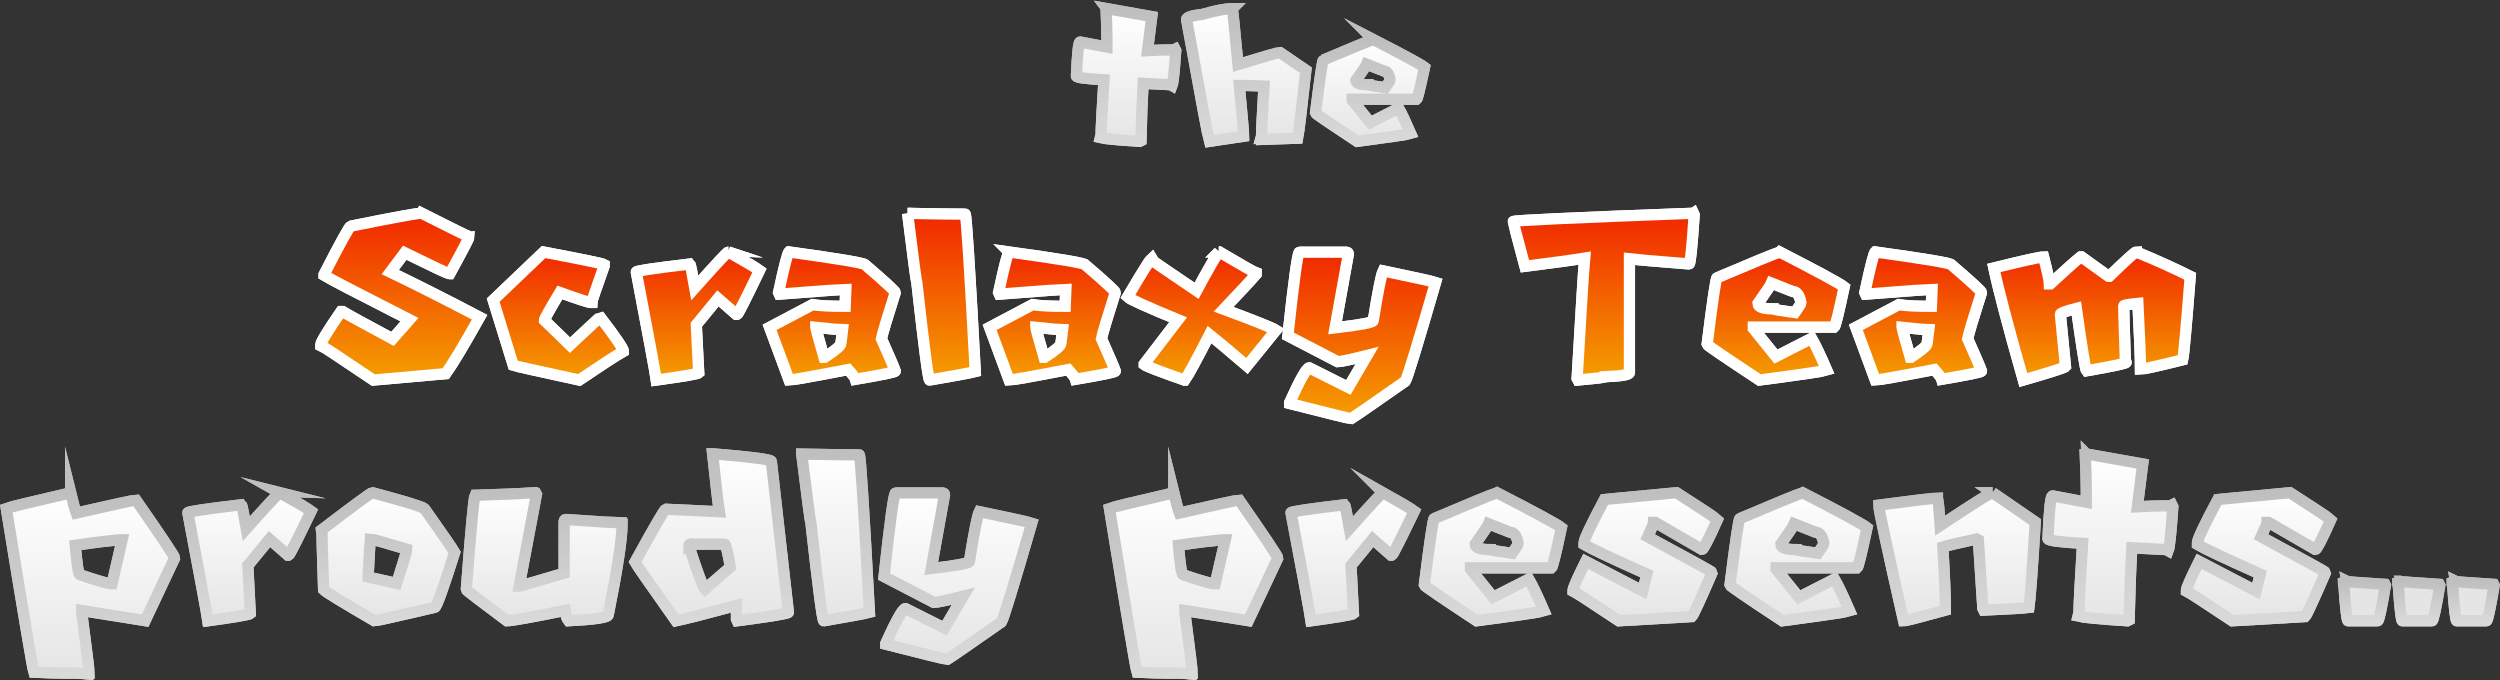 <svg version="1.1" xmlns="http://www.w3.org/2000/svg" xmlns:xlink="http://www.w3.org/1999/xlink" width="445.087" height="121.101" viewBox="0,0,445.087,121.101"><rect x="0" y="0" width="445.087" height="121.101" fill="#333333" stroke="none"/><defs><linearGradient x1="88.77" y1="157.735" x2="88.77" y2="187.433" gradientUnits="userSpaceOnUse" id="color-1"><stop offset="0" stop-color="#f12700"/><stop offset="1" stop-color="#f59e00"/></linearGradient><linearGradient x1="116.916" y1="164.652" x2="116.916" y2="187.433" gradientUnits="userSpaceOnUse" id="color-2"><stop offset="0" stop-color="#f12700"/><stop offset="1" stop-color="#f59e00"/></linearGradient><linearGradient x1="141.762" y1="164.629" x2="141.762" y2="187.433" gradientUnits="userSpaceOnUse" id="color-3"><stop offset="0" stop-color="#f12700"/><stop offset="1" stop-color="#f59e00"/></linearGradient><linearGradient x1="165.719" y1="164.629" x2="165.719" y2="187.433" gradientUnits="userSpaceOnUse" id="color-4"><stop offset="0" stop-color="#f12700"/><stop offset="1" stop-color="#f59e00"/></linearGradient><linearGradient x1="185.121" y1="157.758" x2="185.121" y2="187.433" gradientUnits="userSpaceOnUse" id="color-5"><stop offset="0" stop-color="#f12700"/><stop offset="1" stop-color="#f59e00"/></linearGradient><linearGradient x1="204.889" y1="164.629" x2="204.889" y2="187.433" gradientUnits="userSpaceOnUse" id="color-6"><stop offset="0" stop-color="#f12700"/><stop offset="1" stop-color="#f59e00"/></linearGradient><linearGradient x1="231.471" y1="164.629" x2="231.471" y2="187.433" gradientUnits="userSpaceOnUse" id="color-7"><stop offset="0" stop-color="#f12700"/><stop offset="1" stop-color="#f59e00"/></linearGradient><linearGradient x1="259.947" y1="164.674" x2="259.947" y2="194.304" gradientUnits="userSpaceOnUse" id="color-8"><stop offset="0" stop-color="#f12700"/><stop offset="1" stop-color="#f59e00"/></linearGradient><linearGradient x1="303.032" y1="157.735" x2="303.032" y2="187.433" gradientUnits="userSpaceOnUse" id="color-9"><stop offset="0" stop-color="#f12700"/><stop offset="1" stop-color="#f59e00"/></linearGradient><linearGradient x1="333.644" y1="164.652" x2="333.644" y2="187.433" gradientUnits="userSpaceOnUse" id="color-10"><stop offset="0" stop-color="#f12700"/><stop offset="1" stop-color="#f59e00"/></linearGradient><linearGradient x1="359.107" y1="164.629" x2="359.107" y2="187.433" gradientUnits="userSpaceOnUse" id="color-11"><stop offset="0" stop-color="#f12700"/><stop offset="1" stop-color="#f59e00"/></linearGradient><linearGradient x1="389.968" y1="164.629" x2="389.968" y2="187.433" gradientUnits="userSpaceOnUse" id="color-12"><stop offset="0" stop-color="#f12700"/><stop offset="1" stop-color="#f59e00"/></linearGradient><linearGradient x1="33.617" y1="207.512" x2="33.617" y2="239.765" gradientUnits="userSpaceOnUse" id="color-13"><stop offset="0" stop-color="#bfbfbf"/><stop offset="1" stop-color="#d9d9d9"/></linearGradient><linearGradient x1="61.923" y1="207.488" x2="61.923" y2="230.292" gradientUnits="userSpaceOnUse" id="color-14"><stop offset="0" stop-color="#bfbfbf"/><stop offset="1" stop-color="#d9d9d9"/></linearGradient><linearGradient x1="86.575" y1="207.512" x2="86.575" y2="230.292" gradientUnits="userSpaceOnUse" id="color-15"><stop offset="0" stop-color="#bfbfbf"/><stop offset="1" stop-color="#d9d9d9"/></linearGradient><linearGradient x1="114.401" y1="207.488" x2="114.401" y2="230.292" gradientUnits="userSpaceOnUse" id="color-16"><stop offset="0" stop-color="#bfbfbf"/><stop offset="1" stop-color="#d9d9d9"/></linearGradient><linearGradient x1="144.224" y1="200.571" x2="144.224" y2="230.292" gradientUnits="userSpaceOnUse" id="color-17"><stop offset="0" stop-color="#bfbfbf"/><stop offset="1" stop-color="#d9d9d9"/></linearGradient><linearGradient x1="166.275" y1="200.617" x2="166.275" y2="230.292" gradientUnits="userSpaceOnUse" id="color-18"><stop offset="0" stop-color="#bfbfbf"/><stop offset="1" stop-color="#d9d9d9"/></linearGradient><linearGradient x1="188.051" y1="207.534" x2="188.051" y2="237.163" gradientUnits="userSpaceOnUse" id="color-19"><stop offset="0" stop-color="#bfbfbf"/><stop offset="1" stop-color="#d9d9d9"/></linearGradient><linearGradient x1="230.018" y1="207.512" x2="230.018" y2="239.765" gradientUnits="userSpaceOnUse" id="color-20"><stop offset="0" stop-color="#bfbfbf"/><stop offset="1" stop-color="#d9d9d9"/></linearGradient><linearGradient x1="258.323" y1="207.488" x2="258.323" y2="230.292" gradientUnits="userSpaceOnUse" id="color-21"><stop offset="0" stop-color="#bfbfbf"/><stop offset="1" stop-color="#d9d9d9"/></linearGradient><linearGradient x1="283.296" y1="207.512" x2="283.296" y2="230.292" gradientUnits="userSpaceOnUse" id="color-22"><stop offset="0" stop-color="#bfbfbf"/><stop offset="1" stop-color="#d9d9d9"/></linearGradient><linearGradient x1="310.414" y1="207.488" x2="310.414" y2="230.292" gradientUnits="userSpaceOnUse" id="color-23"><stop offset="0" stop-color="#bfbfbf"/><stop offset="1" stop-color="#d9d9d9"/></linearGradient><linearGradient x1="337.715" y1="207.512" x2="337.715" y2="230.292" gradientUnits="userSpaceOnUse" id="color-24"><stop offset="0" stop-color="#bfbfbf"/><stop offset="1" stop-color="#d9d9d9"/></linearGradient><linearGradient x1="365.929" y1="207.488" x2="365.929" y2="230.292" gradientUnits="userSpaceOnUse" id="color-25"><stop offset="0" stop-color="#bfbfbf"/><stop offset="1" stop-color="#d9d9d9"/></linearGradient><linearGradient x1="393.241" y1="200.595" x2="393.241" y2="230.292" gradientUnits="userSpaceOnUse" id="color-26"><stop offset="0" stop-color="#bfbfbf"/><stop offset="1" stop-color="#d9d9d9"/></linearGradient><linearGradient x1="419.617" y1="207.488" x2="419.617" y2="230.292" gradientUnits="userSpaceOnUse" id="color-27"><stop offset="0" stop-color="#bfbfbf"/><stop offset="1" stop-color="#d9d9d9"/></linearGradient><linearGradient x1="438.46" y1="223.261" x2="438.46" y2="230.292" gradientUnits="userSpaceOnUse" id="color-28"><stop offset="0" stop-color="#bfbfbf"/><stop offset="1" stop-color="#d9d9d9"/></linearGradient><linearGradient x1="448.138" y1="223.261" x2="448.138" y2="230.292" gradientUnits="userSpaceOnUse" id="color-29"><stop offset="0" stop-color="#bfbfbf"/><stop offset="1" stop-color="#d9d9d9"/></linearGradient><linearGradient x1="457.817" y1="223.261" x2="457.817" y2="230.292" gradientUnits="userSpaceOnUse" id="color-30"><stop offset="0" stop-color="#bfbfbf"/><stop offset="1" stop-color="#d9d9d9"/></linearGradient><linearGradient x1="217.994" y1="121.312" x2="217.994" y2="144.937" gradientUnits="userSpaceOnUse" id="color-31"><stop offset="0" stop-color="#bfbfbf"/><stop offset="1" stop-color="#d9d9d9"/></linearGradient><linearGradient x1="239.386" y1="121.312" x2="239.386" y2="144.937" gradientUnits="userSpaceOnUse" id="color-32"><stop offset="0" stop-color="#bfbfbf"/><stop offset="1" stop-color="#d9d9d9"/></linearGradient><linearGradient x1="261.423" y1="126.812" x2="261.423" y2="144.937" gradientUnits="userSpaceOnUse" id="color-33"><stop offset="0" stop-color="#bfbfbf"/><stop offset="1" stop-color="#d9d9d9"/></linearGradient><linearGradient x1="74.641" y1="157.735" x2="74.641" y2="187.433" gradientUnits="userSpaceOnUse" id="color-34"><stop offset="0" stop-color="#f12700"/><stop offset="1" stop-color="#f59e00"/></linearGradient><linearGradient x1="105.32" y1="164.652" x2="105.32" y2="187.433" gradientUnits="userSpaceOnUse" id="color-35"><stop offset="0" stop-color="#f12700"/><stop offset="1" stop-color="#f59e00"/></linearGradient><linearGradient x1="130.794" y1="164.629" x2="130.794" y2="187.433" gradientUnits="userSpaceOnUse" id="color-36"><stop offset="0" stop-color="#f12700"/><stop offset="1" stop-color="#f59e00"/></linearGradient><linearGradient x1="154.533" y1="164.629" x2="154.533" y2="187.433" gradientUnits="userSpaceOnUse" id="color-37"><stop offset="0" stop-color="#f12700"/><stop offset="1" stop-color="#f59e00"/></linearGradient><linearGradient x1="179.095" y1="157.758" x2="179.095" y2="187.433" gradientUnits="userSpaceOnUse" id="color-38"><stop offset="0" stop-color="#f12700"/><stop offset="1" stop-color="#f59e00"/></linearGradient><linearGradient x1="193.704" y1="164.629" x2="193.704" y2="187.433" gradientUnits="userSpaceOnUse" id="color-39"><stop offset="0" stop-color="#f12700"/><stop offset="1" stop-color="#f59e00"/></linearGradient><linearGradient x1="218.265" y1="164.629" x2="218.265" y2="187.433" gradientUnits="userSpaceOnUse" id="color-40"><stop offset="0" stop-color="#f12700"/><stop offset="1" stop-color="#f59e00"/></linearGradient><linearGradient x1="246.798" y1="164.674" x2="246.798" y2="194.304" gradientUnits="userSpaceOnUse" id="color-41"><stop offset="0" stop-color="#f12700"/><stop offset="1" stop-color="#f59e00"/></linearGradient><linearGradient x1="286.928" y1="157.735" x2="286.928" y2="187.433" gradientUnits="userSpaceOnUse" id="color-42"><stop offset="0" stop-color="#f12700"/><stop offset="1" stop-color="#f59e00"/></linearGradient><linearGradient x1="321.443" y1="164.652" x2="321.443" y2="187.433" gradientUnits="userSpaceOnUse" id="color-43"><stop offset="0" stop-color="#f12700"/><stop offset="1" stop-color="#f59e00"/></linearGradient><linearGradient x1="347.921" y1="164.629" x2="347.921" y2="187.433" gradientUnits="userSpaceOnUse" id="color-44"><stop offset="0" stop-color="#f12700"/><stop offset="1" stop-color="#f59e00"/></linearGradient><linearGradient x1="372.483" y1="164.629" x2="372.483" y2="187.433" gradientUnits="userSpaceOnUse" id="color-45"><stop offset="0" stop-color="#f12700"/><stop offset="1" stop-color="#f59e00"/></linearGradient><linearGradient x1="18.631" y1="207.511" x2="18.631" y2="239.765" gradientUnits="userSpaceOnUse" id="color-46"><stop offset="0" stop-color="#ffffff"/><stop offset="1" stop-color="#e5e5e5"/></linearGradient><linearGradient x1="33.617" y1="207.512" x2="33.617" y2="239.765" gradientUnits="userSpaceOnUse" id="color-47"><stop offset="0" stop-color="#bfbfbf"/><stop offset="1" stop-color="#d9d9d9"/></linearGradient><linearGradient x1="50.955" y1="207.488" x2="50.955" y2="230.292" gradientUnits="userSpaceOnUse" id="color-48"><stop offset="0" stop-color="#ffffff"/><stop offset="1" stop-color="#e5e5e5"/></linearGradient><linearGradient x1="61.923" y1="207.488" x2="61.923" y2="230.292" gradientUnits="userSpaceOnUse" id="color-49"><stop offset="0" stop-color="#bfbfbf"/><stop offset="1" stop-color="#d9d9d9"/></linearGradient><linearGradient x1="74.694" y1="207.511" x2="74.694" y2="230.292" gradientUnits="userSpaceOnUse" id="color-50"><stop offset="0" stop-color="#ffffff"/><stop offset="1" stop-color="#e5e5e5"/></linearGradient><linearGradient x1="86.575" y1="207.512" x2="86.575" y2="230.292" gradientUnits="userSpaceOnUse" id="color-51"><stop offset="0" stop-color="#bfbfbf"/><stop offset="1" stop-color="#d9d9d9"/></linearGradient><linearGradient x1="100.534" y1="207.488" x2="100.534" y2="230.292" gradientUnits="userSpaceOnUse" id="color-52"><stop offset="0" stop-color="#ffffff"/><stop offset="1" stop-color="#e5e5e5"/></linearGradient><linearGradient x1="114.401" y1="207.488" x2="114.401" y2="230.292" gradientUnits="userSpaceOnUse" id="color-53"><stop offset="0" stop-color="#bfbfbf"/><stop offset="1" stop-color="#d9d9d9"/></linearGradient><linearGradient x1="130.574" y1="200.571" x2="130.574" y2="230.292" gradientUnits="userSpaceOnUse" id="color-54"><stop offset="0" stop-color="#ffffff"/><stop offset="1" stop-color="#e5e5e5"/></linearGradient><linearGradient x1="144.224" y1="200.571" x2="144.224" y2="230.292" gradientUnits="userSpaceOnUse" id="color-55"><stop offset="0" stop-color="#bfbfbf"/><stop offset="1" stop-color="#d9d9d9"/></linearGradient><linearGradient x1="160.248" y1="200.617" x2="160.248" y2="230.292" gradientUnits="userSpaceOnUse" id="color-56"><stop offset="0" stop-color="#ffffff"/><stop offset="1" stop-color="#e5e5e5"/></linearGradient><linearGradient x1="166.275" y1="200.617" x2="166.275" y2="230.292" gradientUnits="userSpaceOnUse" id="color-57"><stop offset="0" stop-color="#bfbfbf"/><stop offset="1" stop-color="#d9d9d9"/></linearGradient><linearGradient x1="174.903" y1="207.534" x2="174.903" y2="237.163" gradientUnits="userSpaceOnUse" id="color-58"><stop offset="0" stop-color="#ffffff"/><stop offset="1" stop-color="#e5e5e5"/></linearGradient><linearGradient x1="188.051" y1="207.534" x2="188.051" y2="237.163" gradientUnits="userSpaceOnUse" id="color-59"><stop offset="0" stop-color="#bfbfbf"/><stop offset="1" stop-color="#d9d9d9"/></linearGradient><linearGradient x1="215.032" y1="207.511" x2="215.032" y2="239.765" gradientUnits="userSpaceOnUse" id="color-60"><stop offset="0" stop-color="#ffffff"/><stop offset="1" stop-color="#e5e5e5"/></linearGradient><linearGradient x1="230.018" y1="207.512" x2="230.018" y2="239.765" gradientUnits="userSpaceOnUse" id="color-61"><stop offset="0" stop-color="#bfbfbf"/><stop offset="1" stop-color="#d9d9d9"/></linearGradient><linearGradient x1="247.356" y1="207.488" x2="247.356" y2="230.292" gradientUnits="userSpaceOnUse" id="color-62"><stop offset="0" stop-color="#ffffff"/><stop offset="1" stop-color="#e5e5e5"/></linearGradient><linearGradient x1="258.323" y1="207.488" x2="258.323" y2="230.292" gradientUnits="userSpaceOnUse" id="color-63"><stop offset="0" stop-color="#bfbfbf"/><stop offset="1" stop-color="#d9d9d9"/></linearGradient><linearGradient x1="271.095" y1="207.511" x2="271.095" y2="230.292" gradientUnits="userSpaceOnUse" id="color-64"><stop offset="0" stop-color="#ffffff"/><stop offset="1" stop-color="#e5e5e5"/></linearGradient><linearGradient x1="283.296" y1="207.512" x2="283.296" y2="230.292" gradientUnits="userSpaceOnUse" id="color-65"><stop offset="0" stop-color="#bfbfbf"/><stop offset="1" stop-color="#d9d9d9"/></linearGradient><linearGradient x1="297.573" y1="207.488" x2="297.573" y2="230.292" gradientUnits="userSpaceOnUse" id="color-66"><stop offset="0" stop-color="#ffffff"/><stop offset="1" stop-color="#e5e5e5"/></linearGradient><linearGradient x1="310.414" y1="207.488" x2="310.414" y2="230.292" gradientUnits="userSpaceOnUse" id="color-67"><stop offset="0" stop-color="#bfbfbf"/><stop offset="1" stop-color="#d9d9d9"/></linearGradient><linearGradient x1="325.514" y1="207.511" x2="325.514" y2="230.292" gradientUnits="userSpaceOnUse" id="color-68"><stop offset="0" stop-color="#ffffff"/><stop offset="1" stop-color="#e5e5e5"/></linearGradient><linearGradient x1="337.715" y1="207.512" x2="337.715" y2="230.292" gradientUnits="userSpaceOnUse" id="color-69"><stop offset="0" stop-color="#bfbfbf"/><stop offset="1" stop-color="#d9d9d9"/></linearGradient><linearGradient x1="351.993" y1="207.488" x2="351.993" y2="230.292" gradientUnits="userSpaceOnUse" id="color-70"><stop offset="0" stop-color="#ffffff"/><stop offset="1" stop-color="#e5e5e5"/></linearGradient><linearGradient x1="365.929" y1="207.488" x2="365.929" y2="230.292" gradientUnits="userSpaceOnUse" id="color-71"><stop offset="0" stop-color="#bfbfbf"/><stop offset="1" stop-color="#d9d9d9"/></linearGradient><linearGradient x1="382.124" y1="200.595" x2="382.124" y2="230.292" gradientUnits="userSpaceOnUse" id="color-72"><stop offset="0" stop-color="#ffffff"/><stop offset="1" stop-color="#e5e5e5"/></linearGradient><linearGradient x1="393.241" y1="200.595" x2="393.241" y2="230.292" gradientUnits="userSpaceOnUse" id="color-73"><stop offset="0" stop-color="#bfbfbf"/><stop offset="1" stop-color="#d9d9d9"/></linearGradient><linearGradient x1="406.777" y1="207.488" x2="406.777" y2="230.292" gradientUnits="userSpaceOnUse" id="color-74"><stop offset="0" stop-color="#ffffff"/><stop offset="1" stop-color="#e5e5e5"/></linearGradient><linearGradient x1="419.617" y1="207.488" x2="419.617" y2="230.292" gradientUnits="userSpaceOnUse" id="color-75"><stop offset="0" stop-color="#bfbfbf"/><stop offset="1" stop-color="#d9d9d9"/></linearGradient><linearGradient x1="438.46" y1="223.261" x2="438.46" y2="230.292" gradientUnits="userSpaceOnUse" id="color-76"><stop offset="0" stop-color="#bfbfbf"/><stop offset="1" stop-color="#d9d9d9"/></linearGradient><linearGradient x1="448.138" y1="223.261" x2="448.138" y2="230.292" gradientUnits="userSpaceOnUse" id="color-77"><stop offset="0" stop-color="#bfbfbf"/><stop offset="1" stop-color="#d9d9d9"/></linearGradient><linearGradient x1="457.817" y1="223.261" x2="457.817" y2="230.292" gradientUnits="userSpaceOnUse" id="color-78"><stop offset="0" stop-color="#bfbfbf"/><stop offset="1" stop-color="#d9d9d9"/></linearGradient><linearGradient x1="217.994" y1="121.312" x2="217.994" y2="144.937" gradientUnits="userSpaceOnUse" id="color-79"><stop offset="0" stop-color="#ffffff"/><stop offset="1" stop-color="#e5e5e5"/></linearGradient><linearGradient x1="217.994" y1="121.312" x2="217.994" y2="144.937" gradientUnits="userSpaceOnUse" id="color-80"><stop offset="0" stop-color="#bfbfbf"/><stop offset="1" stop-color="#d9d9d9"/></linearGradient><linearGradient x1="239.386" y1="121.312" x2="239.386" y2="144.937" gradientUnits="userSpaceOnUse" id="color-81"><stop offset="0" stop-color="#ffffff"/><stop offset="1" stop-color="#e5e5e5"/></linearGradient><linearGradient x1="239.386" y1="121.312" x2="239.386" y2="144.937" gradientUnits="userSpaceOnUse" id="color-82"><stop offset="0" stop-color="#bfbfbf"/><stop offset="1" stop-color="#d9d9d9"/></linearGradient><linearGradient x1="261.423" y1="126.812" x2="261.423" y2="144.937" gradientUnits="userSpaceOnUse" id="color-83"><stop offset="0" stop-color="#ffffff"/><stop offset="1" stop-color="#e5e5e5"/></linearGradient><linearGradient x1="261.423" y1="126.812" x2="261.423" y2="144.937" gradientUnits="userSpaceOnUse" id="color-84"><stop offset="0" stop-color="#bfbfbf"/><stop offset="1" stop-color="#d9d9d9"/></linearGradient></defs><g transform="translate(-17.514,-119.772)"><g data-paper-data="{&quot;isPaintingLayer&quot;:true}" fill-rule="nonzero" stroke-width="2" stroke-linecap="butt" stroke-linejoin="miter" stroke-miterlimit="10" stroke-dasharray="" stroke-dashoffset="0" style="mix-blend-mode: normal"><path d="M92.582,157.735c5.479,2.762 8.286,4.155 8.446,4.155c0,0.25 -1.142,2.441 -3.424,6.596h-0.159c-0.183,0 -2.808,-1.233 -7.876,-3.72l-2.579,3.447c4.361,2.1 9.678,4.771 15.91,8.035c-2.83,5.044 -4.838,8.378 -6.026,10.043l-12.897,1.142c-5.889,-3.971 -8.993,-6.026 -9.336,-6.163v-0.16c0,-0.434 1.186,-2.374 3.583,-5.867h0.297c0.936,0.571 3.904,2.191 8.88,4.863l3.013,-3.424c-9.153,-4.657 -14.221,-7.282 -15.203,-7.898v-0.137c2.9,-5.661 4.497,-8.538 4.748,-8.605c7.555,-1.53 11.779,-2.306 12.622,-2.306z" fill="url(#color-1)" stroke="#ffffff"/><path d="M114.291,164.652c6.87,1.301 10.454,2.031 10.773,2.214v0.275c-1.483,4.177 -2.214,6.323 -2.214,6.483h-0.137c-0.388,0 -2.215,-0.594 -5.525,-1.781c-1.849,3.082 -2.762,4.748 -2.762,4.953l4.565,4.429c3.538,-3.31 5.319,-4.977 5.387,-4.977c2.763,3.607 4.133,5.638 4.133,6.072c-1.508,0.867 -4.133,2.579 -7.876,5.113c-7.236,-1.575 -11.162,-2.443 -11.733,-2.625l-3.583,-11.596z" fill="url(#color-2)" stroke="#ffffff"/><path d="M147.183,164.629c3.013,1.69 4.862,2.785 5.547,3.288c-2.465,5.135 -3.789,7.738 -3.971,7.829h-0.16l-3.264,-2.853l-3.858,4.702l0.434,8.56c-0.204,0.183 -2.716,0.617 -7.554,1.279c-0.183,-1.301 -1.37,-7.716 -3.561,-19.243c0,-0.182 3.173,-0.661 9.541,-1.415c0.113,0.115 0.388,1.552 0.867,4.269c3.812,-4.269 5.798,-6.415 5.98,-6.415z" fill="url(#color-3)" stroke="#ffffff"/><path d="M158.003,164.629c9.039,1.256 13.558,2.009 13.558,2.306c3.561,3.059 5.342,4.702 5.342,4.908c-1.439,4.519 -2.26,7.259 -2.466,8.241c1.439,3.219 2.26,5.137 2.466,5.752c0,0.182 -2.352,0.661 -7.077,1.461c-0.069,-0.251 -0.502,-0.845 -1.301,-1.736c-6.506,1.256 -10.021,1.872 -10.523,1.872l-3.47,-9.381l7.647,-4.04c1.233,0.204 3.15,0.297 5.776,0.297c0,-0.342 0.046,-1.348 0.137,-3.036c-0.434,0 -4.383,0.297 -11.824,0.867l-0.138,-0.297c1.027,-4.816 1.667,-7.213 1.872,-7.213zM162.751,178.051c0,0.159 0.48,1.94 1.461,5.341h0.138c1.917,-1.255 2.876,-2.077 2.876,-2.465l0.296,-2.443c-0.365,0 -1.962,-0.137 -4.771,-0.434z" fill="url(#color-4)" stroke="#ffffff"/><path d="M179.096,157.758c4.656,0.092 8.08,0.138 10.248,0.138c0.206,0 0.8,9.336 1.804,28.031c-0.776,0.206 -3.492,0.707 -8.126,1.506c-0.228,0 -0.982,-5.729 -2.259,-17.165c-0.114,-0.275 -0.663,-4.452 -1.666,-12.51z" fill="url(#color-5)" stroke="#ffffff"/><path d="M197.174,164.629c9.039,1.256 13.559,2.009 13.559,2.306c3.561,3.059 5.341,4.702 5.341,4.908c-1.438,4.519 -2.259,7.259 -2.465,8.241c1.439,3.219 2.26,5.137 2.465,5.752c0,0.182 -2.35,0.661 -7.075,1.461c-0.069,-0.251 -0.503,-0.845 -1.302,-1.736c-6.505,1.256 -10.021,1.872 -10.522,1.872l-3.47,-9.381l7.647,-4.04c1.232,0.204 3.15,0.297 5.775,0.297c0,-0.342 0.046,-1.348 0.137,-3.036c-0.434,0 -4.383,0.297 -11.824,0.867l-0.137,-0.297c1.027,-4.816 1.667,-7.213 1.872,-7.213zM201.922,178.051c0,0.159 0.479,1.94 1.461,5.341h0.137c1.918,-1.255 2.876,-2.077 2.876,-2.465l0.297,-2.443c-0.365,0 -1.963,-0.137 -4.771,-0.434z" fill="url(#color-6)" stroke="#ffffff"/><path d="M234.495,164.629h0.091c4.064,2.397 6.255,3.63 6.574,3.743v0.206c-1.05,1.21 -2.99,3.288 -5.798,6.255c5.525,2.055 8.629,3.286 9.314,3.72l-5.159,6.37c-3.492,-2.991 -5.707,-4.84 -6.665,-5.594c-2.351,4.588 -3.835,7.305 -4.406,8.104h-0.091c-4.359,-1.53 -6.734,-2.443 -7.122,-2.74v-0.113l6.027,-7.876c-5.592,-2.305 -8.606,-3.675 -8.995,-4.062c2.466,-4.177 3.858,-6.415 4.155,-6.689c0.045,0.115 2.762,1.963 8.126,5.592c1.895,-3.516 3.219,-5.82 3.949,-6.917z" fill="url(#color-7)" stroke="#ffffff"/><path d="M257.254,164.674c0.206,0.023 0.319,0.138 0.319,0.32l-2.374,13.148c4.543,-0.525 6.802,-0.958 6.802,-1.279c0.845,-5.273 1.439,-8.217 1.758,-8.857c5.616,1.164 8.72,1.849 9.336,2.055c-3.264,11.254 -5.066,17.097 -5.387,17.576c-5.729,4.017 -8.948,6.232 -9.656,6.665c-0.205,0 -3.857,-0.891 -10.934,-2.694v-0.159c1.871,-4.133 3.036,-6.186 3.492,-6.186l6.962,3.492l3.333,-5.707c-2.991,0.754 -4.748,1.119 -5.228,1.119l-8.88,-4.611c1.073,-9.93 1.758,-14.884 2.055,-14.884z" fill="url(#color-8)" stroke="#ffffff"/><path d="M319,157.735l0.137,0.297c-0.388,5.82 -0.685,8.72 -0.891,8.72h-0.137c-6.277,-0.502 -9.793,-0.799 -10.5,-0.891v20.247c0,0.366 -1.439,0.617 -4.292,0.73c0,0.115 -1.621,0.297 -4.862,0.594l-0.16,-0.297c0.707,-12.075 1.142,-19.22 1.346,-21.411c-2.396,0.388 -5.957,0.867 -10.637,1.461c-1.393,-5.182 -2.078,-7.829 -2.078,-7.967c0,-0.204 10.683,-0.685 32.072,-1.483z" fill="url(#color-9)" stroke="#ffffff"/><path d="M334.385,164.652c6.893,3.538 10.705,5.616 11.459,6.208c-0.982,4.634 -1.576,7.008 -1.758,7.146h-14.427v0.25l4.04,5l6.346,-3.242c0.616,1.073 1.529,2.967 2.693,5.661c-0.547,0.182 -4.542,0.776 -11.984,1.758c-6.163,-4.064 -9.267,-6.186 -9.312,-6.346c0.982,-7.897 1.574,-11.846 1.758,-11.846c6.436,-2.74 10.158,-4.269 11.185,-4.588zM332.901,170.175c-0.113,0.297 -0.935,1.506 -2.419,3.63c0,0.639 0.891,0.959 2.694,0.959c0,0.091 1.301,0.32 3.903,0.663c0.707,-0.982 1.073,-1.576 1.073,-1.736c-0.229,-1.346 -0.73,-2.031 -1.484,-2.031z" fill="url(#color-10)" stroke="#ffffff"/><path d="M351.391,164.629c9.039,1.256 13.558,2.009 13.558,2.306c3.561,3.059 5.342,4.702 5.342,4.908c-1.439,4.519 -2.26,7.259 -2.466,8.241c1.439,3.219 2.26,5.137 2.466,5.752c0,0.182 -2.351,0.661 -7.077,1.461c-0.069,-0.251 -0.502,-0.845 -1.301,-1.736c-6.506,1.256 -10.022,1.872 -10.523,1.872l-3.47,-9.381l7.647,-4.04c1.233,0.204 3.15,0.297 5.775,0.297c0,-0.342 0.045,-1.348 0.137,-3.036c-0.434,0 -4.383,0.297 -11.824,0.867l-0.137,-0.297c1.027,-4.816 1.667,-7.213 1.872,-7.213zM356.139,178.051c0,0.159 0.479,1.94 1.461,5.341h0.137c1.918,-1.255 2.876,-2.077 2.876,-2.465l0.297,-2.443c-0.365,0 -1.962,-0.137 -4.771,-0.434z" fill="url(#color-11)" stroke="#ffffff"/><path d="M397.843,164.629c3.72,1.53 6.917,2.991 9.609,4.337c-0.707,9.062 -1.141,14.015 -1.346,14.86c-4.474,1.119 -6.984,1.667 -7.51,1.667c0,-1.986 -0.159,-5.889 -0.456,-11.711c-1.69,0.16 -2.534,0.32 -2.534,0.434c0,0.572 0.091,3.881 0.297,9.907c0.091,0 0.137,0.046 0.137,0.16c0,0.182 -2.351,0.685 -7.053,1.506c-0.206,-0.251 -0.8,-3.949 -1.803,-11.117c-1.895,0.479 -2.854,0.845 -2.854,1.051l0.913,9.312c-0.182,0.206 -2.693,1.005 -7.509,2.397c-2.808,-9.907 -4.543,-16.549 -5.25,-19.95c5.272,-1.302 8.239,-1.963 8.857,-1.963c0.707,2.762 1.049,4.361 1.049,4.794h0.16c2.579,-2.375 4.359,-3.973 5.387,-4.794h0.16l4.793,3.446h0.16c2.991,-2.898 4.588,-4.337 4.794,-4.337z" fill="url(#color-12)" stroke="#ffffff"/><path d="M30.091,207.512c0.479,1.94 0.8,3.15 0.982,3.607c6.734,-1.53 10.272,-2.306 10.66,-2.306c4.588,6.596 6.871,10.021 6.871,10.318l-5.25,11.139l-11.299,-1.803v0.342c0.891,6.78 1.324,10.363 1.324,10.798c-0.115,0 -0.16,0.046 -0.16,0.159c-1.096,-0.113 -1.918,-0.159 -2.465,-0.159h-1.963c-1.142,0 -2.9,-0.047 -5.25,-0.16c-0.206,-0.639 -1.849,-10.363 -4.909,-29.15c0.526,-0.204 4.337,-1.141 11.459,-2.784zM30.912,216.847c0.297,3.492 0.572,5.25 0.822,5.25c3.127,1.073 5.022,1.621 5.73,1.621l1.803,-7.853h-0.16c-1.78,0.114 -4.519,0.434 -8.195,0.982z" fill="none" stroke="url(#color-13)"/><path d="M67.344,207.488c3.013,1.689 4.862,2.785 5.547,3.288c-2.465,5.135 -3.789,7.738 -3.971,7.829h-0.16l-3.264,-2.854l-3.858,4.703l0.434,8.56c-0.204,0.182 -2.716,0.616 -7.554,1.279c-0.183,-1.301 -1.37,-7.716 -3.561,-19.243c0,-0.182 3.173,-0.661 9.541,-1.415c0.113,0.115 0.388,1.552 0.867,4.268c3.812,-4.268 5.798,-6.414 5.981,-6.414z" fill="none" stroke="url(#color-14)"/><path d="M83.893,207.512c5.776,1.552 8.857,2.488 9.199,2.829c3.173,4.497 4.976,7.1 5.364,7.785c-2.055,6.505 -3.241,9.769 -3.538,9.769c-6.848,1.598 -10.432,2.397 -10.751,2.397c-5.661,-3.31 -8.674,-5.137 -9.04,-5.524c-0.205,-6.141 -0.297,-9.541 -0.297,-10.181c-0.091,-0.182 -0.137,-0.319 -0.137,-0.41c5.844,-4.452 8.857,-6.665 9.062,-6.665zM83.459,215.866c-0.091,0.616 -0.228,2.831 -0.41,6.643l5.09,1.141c1.21,-3.812 1.827,-5.844 1.827,-6.095c-4.04,-1.21 -6.209,-1.826 -6.506,-1.826z" fill="none" stroke="url(#color-15)"/><path d="M112.86,207.488l0.16,0.297l-3.082,16.343h0.16l7.853,-2.305v-9.245c0.022,-0.206 0.137,-0.32 0.297,-0.32c5.911,0.411 9.199,0.616 9.86,0.616c0,0.114 0.046,0.16 0.16,0.16c0,2.603 -0.821,7.989 -2.465,16.184c0,0.479 -2.351,0.822 -7.077,1.073c-0.251,-0.297 -0.457,-0.913 -0.616,-1.849c-6.049,1.232 -9.496,1.849 -10.341,1.849c-4.816,-3.584 -7.236,-5.433 -7.236,-5.547c0.821,-10.798 1.346,-16.39 1.552,-16.8h0.137c3.858,-0.115 7.396,-0.251 10.636,-0.457z" fill="none" stroke="url(#color-16)"/><path d="M144.384,200.571h0.137c6.871,0.57 10.318,1.027 10.318,1.346l3.036,26.868c0,0.205 -3.036,0.707 -9.108,1.506l-0.137,-0.297v-2.443c-5.228,1.415 -8.834,2.328 -10.775,2.74c-4.634,-6.552 -7.053,-10.021 -7.281,-10.455c3.401,-6.186 5.227,-9.336 5.456,-9.404l9.564,0.456c-0.205,-1.164 -0.594,-4.611 -1.21,-10.318zM140.138,216.938c1.53,4.702 2.488,7.281 2.876,7.738l4.543,-3.949c-0.479,-2.716 -0.822,-4.086 -1.05,-4.086h-6.073c-0.206,0.023 -0.297,0.137 -0.297,0.297z" fill="none" stroke="url(#color-17)"/><path d="M160.248,200.617c4.657,0.091 8.081,0.137 10.25,0.137c0.206,0 0.798,9.337 1.803,28.032c-0.776,0.205 -3.492,0.707 -8.126,1.506c-0.229,0 -0.982,-5.73 -2.26,-17.166c-0.113,-0.274 -0.661,-4.451 -1.667,-12.509z" fill="none" stroke="url(#color-18)"/><path d="M185.358,207.534c0.206,0.023 0.319,0.137 0.319,0.32l-2.374,13.148c4.543,-0.526 6.802,-0.96 6.802,-1.279c0.845,-5.273 1.439,-8.217 1.758,-8.857c5.616,1.164 8.72,1.849 9.336,2.053c-3.264,11.254 -5.068,17.097 -5.387,17.578c-5.729,4.017 -8.948,6.232 -9.656,6.665c-0.205,0 -3.857,-0.89 -10.934,-2.694v-0.16c1.871,-4.132 3.036,-6.186 3.492,-6.186l6.962,3.493l3.333,-5.707c-2.991,0.753 -4.748,1.119 -5.228,1.119l-8.88,-4.612c1.073,-9.929 1.758,-14.882 2.055,-14.882z" fill="none" stroke="url(#color-19)"/><path d="M226.491,207.512c0.479,1.94 0.8,3.15 0.982,3.607c6.734,-1.53 10.272,-2.306 10.66,-2.306c4.588,6.596 6.871,10.021 6.871,10.318l-5.25,11.139l-11.299,-1.803v0.342c0.889,6.78 1.324,10.363 1.324,10.798c-0.115,0 -0.16,0.046 -0.16,0.159c-1.096,-0.113 -1.918,-0.159 -2.466,-0.159h-1.962c-1.142,0 -2.9,-0.047 -5.25,-0.16c-0.206,-0.639 -1.849,-10.363 -4.909,-29.15c0.526,-0.204 4.337,-1.141 11.459,-2.784zM227.313,216.847c0.297,3.492 0.57,5.25 0.822,5.25c3.127,1.073 5.022,1.621 5.73,1.621l1.803,-7.853h-0.16c-1.781,0.114 -4.52,0.434 -8.195,0.982z" fill="none" stroke="url(#color-20)"/><path d="M263.745,207.488c3.013,1.689 4.862,2.785 5.547,3.288c-2.465,5.135 -3.789,7.738 -3.971,7.829h-0.16l-3.264,-2.854l-3.858,4.703l0.434,8.56c-0.204,0.182 -2.716,0.616 -7.556,1.279c-0.182,-1.301 -1.369,-7.716 -3.56,-19.243c0,-0.182 3.172,-0.661 9.541,-1.415c0.113,0.115 0.388,1.552 0.867,4.268c3.812,-4.268 5.798,-6.414 5.98,-6.414z" fill="none" stroke="url(#color-21)"/><path d="M284.037,207.512c6.894,3.538 10.705,5.615 11.459,6.208c-0.982,4.634 -1.576,7.008 -1.758,7.144h-14.427v0.251l4.04,5l6.346,-3.242c0.616,1.073 1.53,2.967 2.694,5.661c-0.548,0.182 -4.543,0.776 -11.984,1.758c-6.164,-4.064 -9.268,-6.186 -9.314,-6.346c0.982,-7.898 1.575,-11.847 1.758,-11.847c6.437,-2.738 10.158,-4.268 11.185,-4.587zM282.554,213.035c-0.115,0.297 -0.936,1.506 -2.421,3.63c0,0.639 0.891,0.958 2.694,0.958c0,0.091 1.301,0.319 3.903,0.661c0.707,-0.98 1.073,-1.574 1.073,-1.734c-0.228,-1.346 -0.73,-2.031 -1.484,-2.031z" fill="none" stroke="url(#color-22)"/><path d="M315.995,207.488c4.383,2.807 6.802,4.406 7.259,4.84c-1.575,3.514 -2.488,5.272 -2.716,5.272l-8.31,-4.816h-0.297c0,0.16 -0.365,1.005 -1.072,2.557c7.646,4.131 11.482,6.232 11.482,6.345c-2.146,4.954 -3.356,7.579 -3.63,7.853l-12.988,0.754c-5.044,-3.355 -7.761,-5.113 -8.149,-5.295v-0.138c0,-0.388 0.754,-2.1 2.26,-5.135l10.135,5.273l0.753,-3.014c-6.277,-2.807 -9.997,-4.565 -11.185,-5.272v-0.32c0,-0.57 1.21,-3.15 3.629,-7.693z" fill="none" stroke="url(#color-23)"/><path d="M338.457,207.512c6.893,3.538 10.705,5.615 11.459,6.208c-0.982,4.634 -1.576,7.008 -1.758,7.144h-14.427v0.251l4.04,5l6.346,-3.242c0.616,1.073 1.529,2.967 2.693,5.661c-0.548,0.182 -4.542,0.776 -11.984,1.758c-6.163,-4.064 -9.267,-6.186 -9.312,-6.346c0.98,-7.898 1.574,-11.847 1.756,-11.847c6.437,-2.738 10.159,-4.268 11.186,-4.587zM336.972,213.035c-0.113,0.297 -0.935,1.506 -2.419,3.63c0,0.639 0.891,0.958 2.694,0.958c0,0.091 1.301,0.319 3.902,0.661c0.708,-0.98 1.073,-1.574 1.073,-1.734c-0.228,-1.346 -0.73,-2.031 -1.483,-2.031z" fill="none" stroke="url(#color-24)"/><path d="M372.263,207.488l7.602,5.228c-0.526,8.674 -0.914,13.742 -1.12,15.203c-0.889,0.113 -3.56,0.274 -8.057,0.479l-0.16,-0.32l-0.798,-12.189l-0.32,-0.16c-2.898,0.616 -4.907,1.095 -6.004,1.415c0.297,5.181 0.457,8.948 0.457,11.254c-4.543,1.255 -7.008,1.894 -7.441,1.894c-2.945,-12.988 -4.428,-19.859 -4.428,-20.589c6.414,-0.845 9.906,-1.256 10.454,-1.256v0.16c0.115,0.069 0.275,1.667 0.479,4.748c5.889,-3.903 8.994,-5.867 9.337,-5.867z" fill="none" stroke="url(#color-25)"/><path d="M388.949,200.595l10.044,1.78l-0.96,7.624c1.987,-0.113 3.448,-0.159 4.383,-0.159h1.461l0.32,-0.16l0.16,0.319c-0.32,4.634 -0.594,7.237 -0.823,7.807l-0.319,-0.182c-0.228,0 -2.282,-0.115 -6.163,-0.32c-0.206,3.584 -0.366,7.853 -0.48,12.829l-0.319,0.16c-4.907,-0.32 -7.829,-0.594 -8.765,-0.822l0.16,-0.639c0,-1.324 0.205,-5.433 0.639,-12.327c-4.109,-0.228 -6.164,-0.502 -6.164,-0.822c0.206,-5.091 0.479,-7.625 0.821,-7.625l6.004,1.142v-1.963c0,-1.598 -0.069,-3.766 -0.182,-6.483c0.113,0 0.182,-0.045 0.182,-0.159z" fill="none" stroke="url(#color-26)"/><path d="M425.198,207.488c4.383,2.807 6.802,4.406 7.259,4.84c-1.575,3.514 -2.488,5.272 -2.717,5.272l-8.309,-4.816h-0.297c0,0.16 -0.366,1.005 -1.073,2.557c7.647,4.131 11.482,6.232 11.482,6.345c-2.146,4.954 -3.356,7.579 -3.629,7.853l-12.989,0.754c-5.044,-3.355 -7.76,-5.113 -8.148,-5.295v-0.138c0,-0.388 0.753,-2.1 2.259,-5.135l10.135,5.273l0.754,-3.014c-6.277,-2.807 -9.999,-4.565 -11.185,-5.272v-0.32c0,-0.57 1.21,-3.15 3.629,-7.693z" fill="none" stroke="url(#color-27)"/><path d="M434.99,223.261c0.114,0.069 2.488,0.251 7.122,0.548l0.091,0.182c-0.707,4.2 -1.164,6.3 -1.37,6.3h-5.295c-0.182,0 -0.434,-2.1 -0.731,-6.3c-0.068,0 -0.091,-0.182 -0.091,-0.548c0.182,-0.068 0.274,-0.113 0.274,-0.182z" fill="none" stroke="url(#color-28)"/><path d="M444.669,223.261c0.113,0.069 2.488,0.251 7.121,0.548l0.092,0.182c-0.708,4.2 -1.165,6.3 -1.37,6.3h-5.297c-0.182,0 -0.434,-2.1 -0.73,-6.3c-0.068,0 -0.091,-0.182 -0.091,-0.548c0.183,-0.068 0.275,-0.113 0.275,-0.182z" fill="none" stroke="url(#color-29)"/><path d="M454.347,223.261c0.115,0.069 2.488,0.251 7.122,0.548l0.091,0.182c-0.708,4.2 -1.164,6.3 -1.37,6.3h-5.296c-0.183,0 -0.434,-2.1 -0.73,-6.3c-0.069,0 -0.091,-0.182 -0.091,-0.548c0.182,-0.068 0.274,-0.113 0.274,-0.182z" fill="none" stroke="url(#color-30)"/><path d="M214.581,121.312l7.989,1.417l-0.763,6.065c1.586,-0.086 2.749,-0.128 3.487,-0.128h1.164l0.253,-0.128l0.128,0.255c-0.255,3.68 -0.472,5.75 -0.653,6.21l-0.255,-0.145c-0.181,0 -1.815,-0.084 -4.903,-0.253c-0.169,2.843 -0.297,6.246 -0.381,10.205l-0.255,0.128c-3.897,-0.255 -6.222,-0.472 -6.973,-0.653l0.128,-0.51c0,-1.052 0.169,-4.321 0.508,-9.804c-3.268,-0.183 -4.903,-0.4 -4.903,-0.655c0.169,-4.043 0.389,-6.065 0.655,-6.065l4.776,0.909v-1.562c0,-1.271 -0.05,-2.991 -0.145,-5.158c0.096,0 0.145,-0.042 0.145,-0.126z" fill="none" stroke="url(#color-31)"/><path d="M236.898,121.312c0.074,0.108 0.412,3.425 1.018,9.95c4.672,-1.429 7.161,-2.142 7.463,-2.142l4.63,3.16c-0.751,6.9 -1.241,10.932 -1.47,12.094l-6.429,0.219c0,-0.074 -0.042,-0.11 -0.126,-0.11l0.126,-0.454c0,-0.98 0.145,-3.959 0.436,-8.934c-1.767,-0.074 -3.08,-0.11 -3.941,-0.11h-0.454c0.522,5.533 0.781,8.547 0.781,9.043l-6.101,0.909c-0.231,-0.775 -1.586,-8.009 -4.068,-21.701c0,-0.389 0.944,-0.691 2.833,-0.909c2.385,-0.677 4.152,-1.016 5.302,-1.016z" fill="none" stroke="url(#color-32)"/><path d="M262.014,126.812c5.485,2.821 8.523,4.469 9.115,4.941c-0.785,3.68 -1.251,5.575 -1.397,5.682h-11.478v0.201l3.216,3.977l5.047,-2.58c0.498,0.861 1.211,2.361 2.144,4.505c-0.436,0.145 -3.614,0.612 -9.534,1.399c-4.903,-3.234 -7.374,-4.915 -7.41,-5.049c0.787,-6.284 1.253,-9.426 1.399,-9.426c5.12,-2.178 8.087,-3.395 8.898,-3.65zM260.834,131.208c-0.098,0.243 -0.739,1.205 -1.927,2.887c0,0.51 0.715,0.763 2.144,0.763c0,0.074 1.034,0.249 3.104,0.526c0.57,-0.787 0.855,-1.245 0.855,-1.379c-0.181,-1.078 -0.576,-1.616 -1.181,-1.616z" fill="none" stroke="url(#color-33)"/><path d="M92.582,157.735c5.479,2.762 8.286,4.155 8.446,4.155c0,0.25 -1.142,2.441 -3.424,6.596h-0.159c-0.183,0 -2.808,-1.233 -7.876,-3.72l-2.579,3.447c4.361,2.1 9.678,4.771 15.91,8.035c-2.83,5.044 -4.838,8.378 -6.026,10.043l-12.897,1.142c-5.889,-3.971 -8.993,-6.026 -9.336,-6.163v-0.16c0,-0.434 1.186,-2.374 3.583,-5.867h0.297c0.936,0.571 3.904,2.191 8.88,4.863l3.013,-3.424c-9.153,-4.657 -14.221,-7.282 -15.203,-7.898v-0.137c2.9,-5.661 4.497,-8.538 4.748,-8.605c7.555,-1.53 11.779,-2.306 12.622,-2.306z" fill="url(#color-34)" stroke="#ffffff"/><path d="M114.291,164.652c6.87,1.301 10.454,2.031 10.773,2.214v0.275c-1.483,4.177 -2.214,6.323 -2.214,6.483h-0.137c-0.388,0 -2.215,-0.594 -5.525,-1.781c-1.849,3.082 -2.762,4.748 -2.762,4.953l4.565,4.429c3.538,-3.31 5.319,-4.977 5.387,-4.977c2.763,3.607 4.133,5.638 4.133,6.072c-1.508,0.867 -4.133,2.579 -7.876,5.113c-7.236,-1.575 -11.162,-2.443 -11.733,-2.625l-3.583,-11.596z" fill="url(#color-35)" stroke="#ffffff"/><path d="M147.183,164.629c3.013,1.69 4.862,2.785 5.547,3.288c-2.465,5.135 -3.789,7.738 -3.971,7.829h-0.16l-3.264,-2.853l-3.858,4.702l0.434,8.56c-0.204,0.183 -2.716,0.617 -7.554,1.279c-0.183,-1.301 -1.37,-7.716 -3.561,-19.243c0,-0.182 3.173,-0.661 9.541,-1.415c0.113,0.115 0.388,1.552 0.867,4.269c3.812,-4.269 5.798,-6.415 5.98,-6.415z" fill="url(#color-36)" stroke="#ffffff"/><path d="M158.003,164.629c9.039,1.256 13.558,2.009 13.558,2.306c3.561,3.059 5.342,4.702 5.342,4.908c-1.439,4.519 -2.26,7.259 -2.466,8.241c1.439,3.219 2.26,5.137 2.466,5.752c0,0.182 -2.352,0.661 -7.077,1.461c-0.069,-0.251 -0.502,-0.845 -1.301,-1.736c-6.506,1.256 -10.021,1.872 -10.523,1.872l-3.47,-9.381l7.647,-4.04c1.233,0.204 3.15,0.297 5.776,0.297c0,-0.342 0.046,-1.348 0.137,-3.036c-0.434,0 -4.383,0.297 -11.824,0.867l-0.138,-0.297c1.027,-4.816 1.667,-7.213 1.872,-7.213zM162.751,178.051c0,0.159 0.48,1.94 1.461,5.341h0.138c1.917,-1.255 2.876,-2.077 2.876,-2.465l0.296,-2.443c-0.365,0 -1.962,-0.137 -4.771,-0.434z" fill="url(#color-37)" stroke="#ffffff"/><path d="M179.096,157.758c4.656,0.092 8.08,0.138 10.248,0.138c0.206,0 0.8,9.336 1.804,28.031c-0.776,0.206 -3.492,0.707 -8.126,1.506c-0.228,0 -0.982,-5.729 -2.259,-17.165c-0.114,-0.275 -0.663,-4.452 -1.666,-12.51z" fill="url(#color-38)" stroke="#ffffff"/><path d="M197.174,164.629c9.039,1.256 13.559,2.009 13.559,2.306c3.561,3.059 5.341,4.702 5.341,4.908c-1.438,4.519 -2.259,7.259 -2.465,8.241c1.439,3.219 2.26,5.137 2.465,5.752c0,0.182 -2.35,0.661 -7.075,1.461c-0.069,-0.251 -0.503,-0.845 -1.302,-1.736c-6.505,1.256 -10.021,1.872 -10.522,1.872l-3.47,-9.381l7.647,-4.04c1.232,0.204 3.15,0.297 5.775,0.297c0,-0.342 0.046,-1.348 0.137,-3.036c-0.434,0 -4.383,0.297 -11.824,0.867l-0.137,-0.297c1.027,-4.816 1.667,-7.213 1.872,-7.213zM201.922,178.051c0,0.159 0.479,1.94 1.461,5.341h0.137c1.918,-1.255 2.876,-2.077 2.876,-2.465l0.297,-2.443c-0.365,0 -1.963,-0.137 -4.771,-0.434z" fill="url(#color-39)" stroke="#ffffff"/><path d="M234.495,164.629h0.091c4.064,2.397 6.255,3.63 6.574,3.743v0.206c-1.05,1.21 -2.99,3.288 -5.798,6.255c5.525,2.055 8.629,3.286 9.314,3.72l-5.159,6.37c-3.492,-2.991 -5.707,-4.84 -6.665,-5.594c-2.351,4.588 -3.835,7.305 -4.406,8.104h-0.091c-4.359,-1.53 -6.734,-2.443 -7.122,-2.74v-0.113l6.027,-7.876c-5.592,-2.305 -8.606,-3.675 -8.995,-4.062c2.466,-4.177 3.858,-6.415 4.155,-6.689c0.045,0.115 2.762,1.963 8.126,5.592c1.895,-3.516 3.219,-5.82 3.949,-6.917z" fill="url(#color-40)" stroke="#ffffff"/><path d="M257.254,164.674c0.206,0.023 0.319,0.138 0.319,0.32l-2.374,13.148c4.543,-0.525 6.802,-0.958 6.802,-1.279c0.845,-5.273 1.439,-8.217 1.758,-8.857c5.616,1.164 8.72,1.849 9.336,2.055c-3.264,11.254 -5.066,17.097 -5.387,17.576c-5.729,4.017 -8.948,6.232 -9.656,6.665c-0.205,0 -3.857,-0.891 -10.934,-2.694v-0.159c1.871,-4.133 3.036,-6.186 3.492,-6.186l6.962,3.492l3.333,-5.707c-2.991,0.754 -4.748,1.119 -5.228,1.119l-8.88,-4.611c1.073,-9.93 1.758,-14.884 2.055,-14.884z" fill="url(#color-41)" stroke="#ffffff"/><path d="M319,157.735l0.137,0.297c-0.388,5.82 -0.685,8.72 -0.891,8.72h-0.137c-6.277,-0.502 -9.793,-0.799 -10.5,-0.891v20.247c0,0.366 -1.439,0.617 -4.292,0.73c0,0.115 -1.621,0.297 -4.862,0.594l-0.16,-0.297c0.707,-12.075 1.142,-19.22 1.346,-21.411c-2.396,0.388 -5.957,0.867 -10.637,1.461c-1.393,-5.182 -2.078,-7.829 -2.078,-7.967c0,-0.204 10.683,-0.685 32.072,-1.483z" fill="url(#color-42)" stroke="#ffffff"/><path d="M334.385,164.652c6.893,3.538 10.705,5.616 11.459,6.208c-0.982,4.634 -1.576,7.008 -1.758,7.146h-14.427v0.25l4.04,5l6.346,-3.242c0.616,1.073 1.529,2.967 2.693,5.661c-0.547,0.182 -4.542,0.776 -11.984,1.758c-6.163,-4.064 -9.267,-6.186 -9.312,-6.346c0.982,-7.897 1.574,-11.846 1.758,-11.846c6.436,-2.74 10.158,-4.269 11.185,-4.588zM332.901,170.175c-0.113,0.297 -0.935,1.506 -2.419,3.63c0,0.639 0.891,0.959 2.694,0.959c0,0.091 1.301,0.32 3.903,0.663c0.707,-0.982 1.073,-1.576 1.073,-1.736c-0.229,-1.346 -0.73,-2.031 -1.484,-2.031z" fill="url(#color-43)" stroke="#ffffff"/><path d="M351.391,164.629c9.039,1.256 13.558,2.009 13.558,2.306c3.561,3.059 5.342,4.702 5.342,4.908c-1.439,4.519 -2.26,7.259 -2.466,8.241c1.439,3.219 2.26,5.137 2.466,5.752c0,0.182 -2.351,0.661 -7.077,1.461c-0.069,-0.251 -0.502,-0.845 -1.301,-1.736c-6.506,1.256 -10.022,1.872 -10.523,1.872l-3.47,-9.381l7.647,-4.04c1.233,0.204 3.15,0.297 5.775,0.297c0,-0.342 0.045,-1.348 0.137,-3.036c-0.434,0 -4.383,0.297 -11.824,0.867l-0.137,-0.297c1.027,-4.816 1.667,-7.213 1.872,-7.213zM356.139,178.051c0,0.159 0.479,1.94 1.461,5.341h0.137c1.918,-1.255 2.876,-2.077 2.876,-2.465l0.297,-2.443c-0.365,0 -1.962,-0.137 -4.771,-0.434z" fill="url(#color-44)" stroke="#ffffff"/><path d="M397.843,164.629c3.72,1.53 6.917,2.991 9.609,4.337c-0.707,9.062 -1.141,14.015 -1.346,14.86c-4.474,1.119 -6.984,1.667 -7.51,1.667c0,-1.986 -0.159,-5.889 -0.456,-11.711c-1.69,0.16 -2.534,0.32 -2.534,0.434c0,0.572 0.091,3.881 0.297,9.907c0.091,0 0.137,0.046 0.137,0.16c0,0.182 -2.351,0.685 -7.053,1.506c-0.206,-0.251 -0.8,-3.949 -1.803,-11.117c-1.895,0.479 -2.854,0.845 -2.854,1.051l0.913,9.312c-0.182,0.206 -2.693,1.005 -7.509,2.397c-2.808,-9.907 -4.543,-16.549 -5.25,-19.95c5.272,-1.302 8.239,-1.963 8.857,-1.963c0.707,2.762 1.049,4.361 1.049,4.794h0.16c2.579,-2.375 4.359,-3.973 5.387,-4.794h0.16l4.793,3.446h0.16c2.991,-2.898 4.588,-4.337 4.794,-4.337z" fill="url(#color-45)" stroke="#ffffff"/><path d="M30.091,207.512c0.479,1.94 0.8,3.15 0.982,3.607c6.734,-1.53 10.272,-2.306 10.66,-2.306c4.588,6.596 6.871,10.021 6.871,10.318l-5.25,11.139l-11.299,-1.803v0.342c0.891,6.78 1.324,10.363 1.324,10.798c-0.115,0 -0.16,0.046 -0.16,0.159c-1.096,-0.113 -1.918,-0.159 -2.465,-0.159h-1.963c-1.142,0 -2.9,-0.047 -5.25,-0.16c-0.206,-0.639 -1.849,-10.363 -4.909,-29.15c0.526,-0.204 4.337,-1.141 11.459,-2.784zM30.912,216.847c0.297,3.492 0.572,5.25 0.822,5.25c3.127,1.073 5.022,1.621 5.73,1.621l1.803,-7.853h-0.16c-1.78,0.114 -4.519,0.434 -8.195,0.982z" fill="url(#color-46)" stroke="url(#color-47)"/><path d="M67.344,207.488c3.013,1.689 4.862,2.785 5.547,3.288c-2.465,5.135 -3.789,7.738 -3.971,7.829h-0.16l-3.264,-2.854l-3.858,4.703l0.434,8.56c-0.204,0.182 -2.716,0.616 -7.554,1.279c-0.183,-1.301 -1.37,-7.716 -3.561,-19.243c0,-0.182 3.173,-0.661 9.541,-1.415c0.113,0.115 0.388,1.552 0.867,4.268c3.812,-4.268 5.798,-6.414 5.981,-6.414z" fill="url(#color-48)" stroke="url(#color-49)"/><path d="M83.893,207.512c5.776,1.552 8.857,2.488 9.199,2.829c3.173,4.497 4.976,7.1 5.364,7.785c-2.055,6.505 -3.241,9.769 -3.538,9.769c-6.848,1.598 -10.432,2.397 -10.751,2.397c-5.661,-3.31 -8.674,-5.137 -9.04,-5.524c-0.205,-6.141 -0.297,-9.541 -0.297,-10.181c-0.091,-0.182 -0.137,-0.319 -0.137,-0.41c5.844,-4.452 8.857,-6.665 9.062,-6.665zM83.459,215.866c-0.091,0.616 -0.228,2.831 -0.41,6.643l5.09,1.141c1.21,-3.812 1.827,-5.844 1.827,-6.095c-4.04,-1.21 -6.209,-1.826 -6.506,-1.826z" fill="url(#color-50)" stroke="url(#color-51)"/><path d="M112.86,207.488l0.16,0.297l-3.082,16.343h0.16l7.853,-2.305v-9.245c0.022,-0.206 0.137,-0.32 0.297,-0.32c5.911,0.411 9.199,0.616 9.86,0.616c0,0.114 0.046,0.16 0.16,0.16c0,2.603 -0.821,7.989 -2.465,16.184c0,0.479 -2.351,0.822 -7.077,1.073c-0.251,-0.297 -0.457,-0.913 -0.616,-1.849c-6.049,1.232 -9.496,1.849 -10.341,1.849c-4.816,-3.584 -7.236,-5.433 -7.236,-5.547c0.821,-10.798 1.346,-16.39 1.552,-16.8h0.137c3.858,-0.115 7.396,-0.251 10.636,-0.457z" fill="url(#color-52)" stroke="url(#color-53)"/><path d="M144.384,200.571h0.137c6.871,0.57 10.318,1.027 10.318,1.346l3.036,26.868c0,0.205 -3.036,0.707 -9.108,1.506l-0.137,-0.297v-2.443c-5.228,1.415 -8.834,2.328 -10.775,2.74c-4.634,-6.552 -7.053,-10.021 -7.281,-10.455c3.401,-6.186 5.227,-9.336 5.456,-9.404l9.564,0.456c-0.205,-1.164 -0.594,-4.611 -1.21,-10.318zM140.138,216.938c1.53,4.702 2.488,7.281 2.876,7.738l4.543,-3.949c-0.479,-2.716 -0.822,-4.086 -1.05,-4.086h-6.073c-0.206,0.023 -0.297,0.137 -0.297,0.297z" fill="url(#color-54)" stroke="url(#color-55)"/><path d="M160.248,200.617c4.657,0.091 8.081,0.137 10.25,0.137c0.206,0 0.798,9.337 1.803,28.032c-0.776,0.205 -3.492,0.707 -8.126,1.506c-0.229,0 -0.982,-5.73 -2.26,-17.166c-0.113,-0.274 -0.661,-4.451 -1.667,-12.509z" fill="url(#color-56)" stroke="url(#color-57)"/><path d="M185.358,207.534c0.206,0.023 0.319,0.137 0.319,0.32l-2.374,13.148c4.543,-0.526 6.802,-0.96 6.802,-1.279c0.845,-5.273 1.439,-8.217 1.758,-8.857c5.616,1.164 8.72,1.849 9.336,2.053c-3.264,11.254 -5.068,17.097 -5.387,17.578c-5.729,4.017 -8.948,6.232 -9.656,6.665c-0.205,0 -3.857,-0.89 -10.934,-2.694v-0.16c1.871,-4.132 3.036,-6.186 3.492,-6.186l6.962,3.493l3.333,-5.707c-2.991,0.753 -4.748,1.119 -5.228,1.119l-8.88,-4.612c1.073,-9.929 1.758,-14.882 2.055,-14.882z" fill="url(#color-58)" stroke="url(#color-59)"/><path d="M226.491,207.512c0.479,1.94 0.8,3.15 0.982,3.607c6.734,-1.53 10.272,-2.306 10.66,-2.306c4.588,6.596 6.871,10.021 6.871,10.318l-5.25,11.139l-11.299,-1.803v0.342c0.889,6.78 1.324,10.363 1.324,10.798c-0.115,0 -0.16,0.046 -0.16,0.159c-1.096,-0.113 -1.918,-0.159 -2.466,-0.159h-1.962c-1.142,0 -2.9,-0.047 -5.25,-0.16c-0.206,-0.639 -1.849,-10.363 -4.909,-29.15c0.526,-0.204 4.337,-1.141 11.459,-2.784zM227.313,216.847c0.297,3.492 0.57,5.25 0.822,5.25c3.127,1.073 5.022,1.621 5.73,1.621l1.803,-7.853h-0.16c-1.781,0.114 -4.52,0.434 -8.195,0.982z" fill="url(#color-60)" stroke="url(#color-61)"/><path d="M263.745,207.488c3.013,1.689 4.862,2.785 5.547,3.288c-2.465,5.135 -3.789,7.738 -3.971,7.829h-0.16l-3.264,-2.854l-3.858,4.703l0.434,8.56c-0.204,0.182 -2.716,0.616 -7.556,1.279c-0.182,-1.301 -1.369,-7.716 -3.56,-19.243c0,-0.182 3.172,-0.661 9.541,-1.415c0.113,0.115 0.388,1.552 0.867,4.268c3.812,-4.268 5.798,-6.414 5.98,-6.414z" fill="url(#color-62)" stroke="url(#color-63)"/><path d="M284.037,207.512c6.894,3.538 10.705,5.615 11.459,6.208c-0.982,4.634 -1.576,7.008 -1.758,7.144h-14.427v0.251l4.04,5l6.346,-3.242c0.616,1.073 1.53,2.967 2.694,5.661c-0.548,0.182 -4.543,0.776 -11.984,1.758c-6.164,-4.064 -9.268,-6.186 -9.314,-6.346c0.982,-7.898 1.575,-11.847 1.758,-11.847c6.437,-2.738 10.158,-4.268 11.185,-4.587zM282.554,213.035c-0.115,0.297 -0.936,1.506 -2.421,3.63c0,0.639 0.891,0.958 2.694,0.958c0,0.091 1.301,0.319 3.903,0.661c0.707,-0.98 1.073,-1.574 1.073,-1.734c-0.228,-1.346 -0.73,-2.031 -1.484,-2.031z" fill="url(#color-64)" stroke="url(#color-65)"/><path d="M315.995,207.488c4.383,2.807 6.802,4.406 7.259,4.84c-1.575,3.514 -2.488,5.272 -2.716,5.272l-8.31,-4.816h-0.297c0,0.16 -0.365,1.005 -1.072,2.557c7.646,4.131 11.482,6.232 11.482,6.345c-2.146,4.954 -3.356,7.579 -3.63,7.853l-12.988,0.754c-5.044,-3.355 -7.761,-5.113 -8.149,-5.295v-0.138c0,-0.388 0.754,-2.1 2.26,-5.135l10.135,5.273l0.753,-3.014c-6.277,-2.807 -9.997,-4.565 -11.185,-5.272v-0.32c0,-0.57 1.21,-3.15 3.629,-7.693z" fill="url(#color-66)" stroke="url(#color-67)"/><path d="M338.457,207.512c6.893,3.538 10.705,5.615 11.459,6.208c-0.982,4.634 -1.576,7.008 -1.758,7.144h-14.427v0.251l4.04,5l6.346,-3.242c0.616,1.073 1.529,2.967 2.693,5.661c-0.548,0.182 -4.542,0.776 -11.984,1.758c-6.163,-4.064 -9.267,-6.186 -9.312,-6.346c0.98,-7.898 1.574,-11.847 1.756,-11.847c6.437,-2.738 10.159,-4.268 11.186,-4.587zM336.972,213.035c-0.113,0.297 -0.935,1.506 -2.419,3.63c0,0.639 0.891,0.958 2.694,0.958c0,0.091 1.301,0.319 3.902,0.661c0.708,-0.98 1.073,-1.574 1.073,-1.734c-0.228,-1.346 -0.73,-2.031 -1.483,-2.031z" fill="url(#color-68)" stroke="url(#color-69)"/><path d="M372.263,207.488l7.602,5.228c-0.526,8.674 -0.914,13.742 -1.12,15.203c-0.889,0.113 -3.56,0.274 -8.057,0.479l-0.16,-0.32l-0.798,-12.189l-0.32,-0.16c-2.898,0.616 -4.907,1.095 -6.004,1.415c0.297,5.181 0.457,8.948 0.457,11.254c-4.543,1.255 -7.008,1.894 -7.441,1.894c-2.945,-12.988 -4.428,-19.859 -4.428,-20.589c6.414,-0.845 9.906,-1.256 10.454,-1.256v0.16c0.115,0.069 0.275,1.667 0.479,4.748c5.889,-3.903 8.994,-5.867 9.337,-5.867z" fill="url(#color-70)" stroke="url(#color-71)"/><path d="M388.949,200.595l10.044,1.78l-0.96,7.624c1.987,-0.113 3.448,-0.159 4.383,-0.159h1.461l0.32,-0.16l0.16,0.319c-0.32,4.634 -0.594,7.237 -0.823,7.807l-0.319,-0.182c-0.228,0 -2.282,-0.115 -6.163,-0.32c-0.206,3.584 -0.366,7.853 -0.48,12.829l-0.319,0.16c-4.907,-0.32 -7.829,-0.594 -8.765,-0.822l0.16,-0.639c0,-1.324 0.205,-5.433 0.639,-12.327c-4.109,-0.228 -6.164,-0.502 -6.164,-0.822c0.206,-5.091 0.479,-7.625 0.821,-7.625l6.004,1.142v-1.963c0,-1.598 -0.069,-3.766 -0.182,-6.483c0.113,0 0.182,-0.045 0.182,-0.159z" fill="url(#color-72)" stroke="url(#color-73)"/><path d="M425.198,207.488c4.383,2.807 6.802,4.406 7.259,4.84c-1.575,3.514 -2.488,5.272 -2.717,5.272l-8.309,-4.816h-0.297c0,0.16 -0.366,1.005 -1.073,2.557c7.647,4.131 11.482,6.232 11.482,6.345c-2.146,4.954 -3.356,7.579 -3.629,7.853l-12.989,0.754c-5.044,-3.355 -7.76,-5.113 -8.148,-5.295v-0.138c0,-0.388 0.753,-2.1 2.259,-5.135l10.135,5.273l0.754,-3.014c-6.277,-2.807 -9.999,-4.565 -11.185,-5.272v-0.32c0,-0.57 1.21,-3.15 3.629,-7.693z" fill="url(#color-74)" stroke="url(#color-75)"/><path d="M434.99,223.261c0.114,0.069 2.488,0.251 7.122,0.548l0.091,0.182c-0.707,4.2 -1.164,6.3 -1.37,6.3h-5.295c-0.182,0 -0.434,-2.1 -0.731,-6.3c-0.068,0 -0.091,-0.182 -0.091,-0.548c0.182,-0.068 0.274,-0.113 0.274,-0.182z" fill="#e5e5e5" stroke="url(#color-76)"/><path d="M444.669,223.261c0.113,0.069 2.488,0.251 7.121,0.548l0.092,0.182c-0.708,4.2 -1.165,6.3 -1.37,6.3h-5.297c-0.182,0 -0.434,-2.1 -0.73,-6.3c-0.068,0 -0.091,-0.182 -0.091,-0.548c0.183,-0.068 0.275,-0.113 0.275,-0.182z" fill="#e5e5e5" stroke="url(#color-77)"/><path d="M454.347,223.261c0.115,0.069 2.488,0.251 7.122,0.548l0.091,0.182c-0.708,4.2 -1.164,6.3 -1.37,6.3h-5.296c-0.183,0 -0.434,-2.1 -0.73,-6.3c-0.069,0 -0.091,-0.182 -0.091,-0.548c0.182,-0.068 0.274,-0.113 0.274,-0.182z" fill="#e5e5e5" stroke="url(#color-78)"/><path d="M214.581,121.312l7.989,1.417l-0.763,6.065c1.586,-0.086 2.749,-0.128 3.487,-0.128h1.164l0.253,-0.128l0.128,0.255c-0.255,3.68 -0.472,5.75 -0.653,6.21l-0.255,-0.145c-0.181,0 -1.815,-0.084 -4.903,-0.253c-0.169,2.843 -0.297,6.246 -0.381,10.205l-0.255,0.128c-3.897,-0.255 -6.222,-0.472 -6.973,-0.653l0.128,-0.51c0,-1.052 0.169,-4.321 0.508,-9.804c-3.268,-0.183 -4.903,-0.4 -4.903,-0.655c0.169,-4.043 0.389,-6.065 0.655,-6.065l4.776,0.909v-1.562c0,-1.271 -0.05,-2.991 -0.145,-5.158c0.096,0 0.145,-0.042 0.145,-0.126z" fill="url(#color-79)" stroke="url(#color-80)"/><path d="M236.898,121.312c0.074,0.108 0.412,3.425 1.018,9.95c4.672,-1.429 7.161,-2.142 7.463,-2.142l4.63,3.16c-0.751,6.9 -1.241,10.932 -1.47,12.094l-6.429,0.219c0,-0.074 -0.042,-0.11 -0.126,-0.11l0.126,-0.454c0,-0.98 0.145,-3.959 0.436,-8.934c-1.767,-0.074 -3.08,-0.11 -3.941,-0.11h-0.454c0.522,5.533 0.781,8.547 0.781,9.043l-6.101,0.909c-0.231,-0.775 -1.586,-8.009 -4.068,-21.701c0,-0.389 0.944,-0.691 2.833,-0.909c2.385,-0.677 4.152,-1.016 5.302,-1.016z" fill="url(#color-81)" stroke="url(#color-82)"/><path d="M262.014,126.812c5.485,2.821 8.523,4.469 9.115,4.941c-0.785,3.68 -1.251,5.575 -1.397,5.682h-11.478v0.201l3.216,3.977l5.047,-2.58c0.498,0.861 1.211,2.361 2.144,4.505c-0.436,0.145 -3.614,0.612 -9.534,1.399c-4.903,-3.234 -7.374,-4.915 -7.41,-5.049c0.787,-6.284 1.253,-9.426 1.399,-9.426c5.12,-2.178 8.087,-3.395 8.898,-3.65zM260.834,131.208c-0.098,0.243 -0.739,1.205 -1.927,2.887c0,0.51 0.715,0.763 2.144,0.763c0,0.074 1.034,0.249 3.104,0.526c0.57,-0.787 0.855,-1.245 0.855,-1.379c-0.181,-1.078 -0.576,-1.616 -1.181,-1.616z" fill="url(#color-83)" stroke="url(#color-84)"/></g></g></svg>